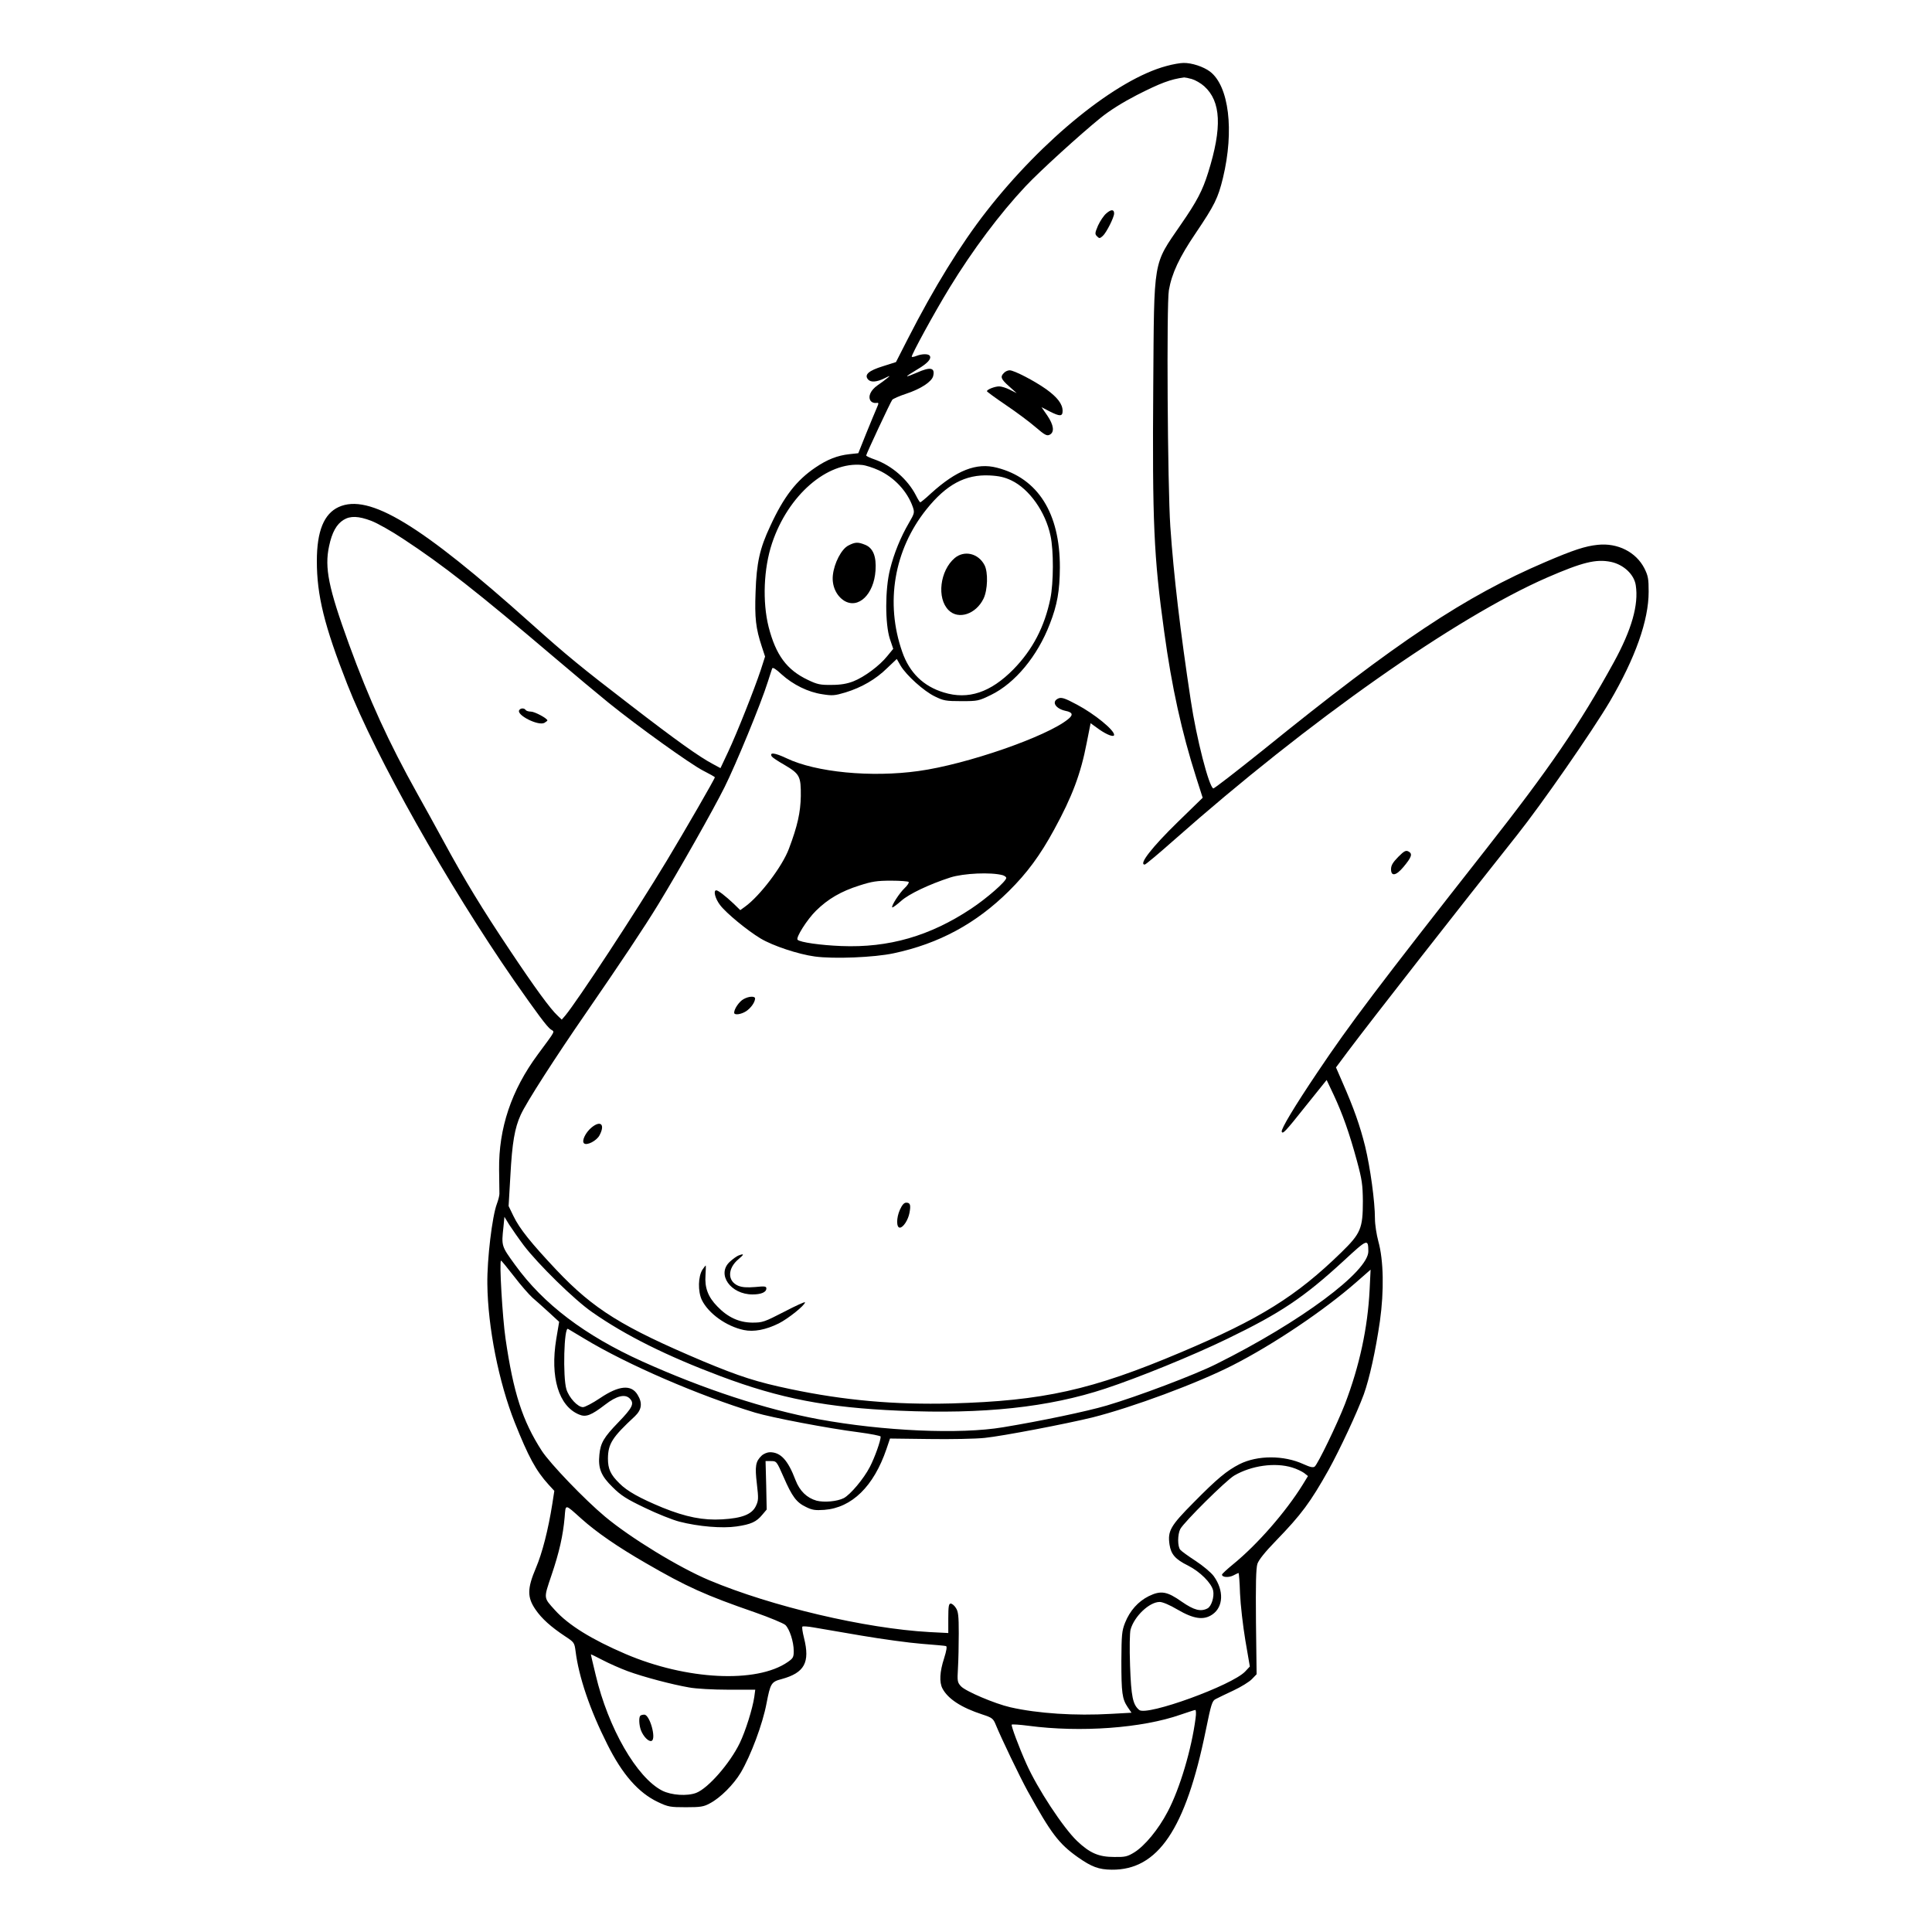 <?xml version="1.0" standalone="no"?>
<!DOCTYPE svg PUBLIC "-//W3C//DTD SVG 20010904//EN"
 "http://www.w3.org/TR/2001/REC-SVG-20010904/DTD/svg10.dtd">
<svg version="1.0" xmlns="http://www.w3.org/2000/svg"
 width="1200pt" height="1200pt" viewBox="0 0 1200 1200"
 preserveAspectRatio="xMidYMid meet">

<g transform="translate(0,1200) scale(0.1,-0.1)"
fill="#000000" stroke="none">
<path d="M7245 11590 c-308 -82 -768 -453 -1120 -905 -159 -204 -323 -470
-485 -787 l-75 -147 -82 -26 c-87 -27 -116 -52 -92 -81 16 -20 53 -18 102 6
35 18 39 18 20 3 -12 -10 -40 -31 -62 -46 -43 -30 -61 -69 -44 -96 6 -9 20
-15 32 -14 21 3 21 2 5 -35 -9 -20 -38 -91 -65 -157 l-48 -120 -56 -6 c-73 -8
-137 -33 -209 -82 -119 -80 -198 -182 -282 -365 -65 -138 -85 -228 -91 -409
-6 -161 1 -225 39 -340 l20 -61 -27 -84 c-40 -120 -147 -390 -202 -507 l-48
-102 -50 27 c-83 44 -226 146 -510 365 -306 235 -396 309 -615 505 -690 618
-1008 810 -1196 725 -92 -42 -136 -150 -136 -336 0 -213 46 -401 189 -765 177
-452 624 -1245 1036 -1840 144 -206 204 -287 228 -304 25 -17 35 1 -81 -156
-164 -222 -243 -458 -240 -715 1 -71 2 -139 2 -150 0 -11 -7 -39 -16 -63 -29
-77 -61 -343 -59 -497 3 -269 71 -610 170 -860 85 -213 131 -299 211 -387 l35
-38 -12 -78 c-26 -165 -63 -308 -102 -400 -55 -129 -55 -183 -3 -259 39 -57
96 -108 185 -167 55 -36 57 -39 64 -92 20 -160 89 -364 197 -578 93 -187 194
-302 315 -359 63 -30 76 -32 173 -32 91 0 111 3 149 24 65 34 147 116 192 191
63 107 136 302 160 430 24 124 29 134 94 151 142 39 177 103 139 255 -9 36
-14 67 -10 71 3 3 34 1 68 -5 35 -6 169 -29 298 -51 129 -22 298 -45 375 -51
77 -6 145 -12 151 -14 7 -3 3 -28 -12 -76 -27 -82 -31 -149 -10 -188 34 -64
116 -118 248 -161 61 -20 67 -25 83 -64 32 -79 149 -323 198 -412 146 -264
193 -326 311 -410 87 -61 130 -77 211 -78 287 -3 459 251 584 864 34 167 40
185 62 196 13 7 63 31 110 53 47 22 99 54 115 71 l29 30 -4 324 c-2 239 0 333
9 362 9 25 46 72 115 143 159 164 214 239 327 440 70 127 176 353 219 470 35
98 73 269 100 455 26 186 23 377 -10 495 -11 41 -21 104 -21 140 0 108 -29
317 -61 450 -32 128 -69 234 -141 398 l-40 92 73 98 c147 196 693 894 1050
1343 156 196 468 646 578 832 158 270 241 503 241 681 0 81 -3 99 -27 147 -52
100 -165 158 -289 145 -78 -8 -151 -32 -326 -107 -498 -213 -917 -491 -1752
-1167 -166 -133 -305 -241 -310 -239 -27 9 -105 312 -140 547 -65 428 -106
775 -127 1080 -17 249 -24 1382 -9 1467 18 105 65 205 166 354 118 175 139
217 170 344 71 295 37 570 -80 660 -41 31 -114 55 -165 54 -20 0 -67 -8 -106
-19z m158 -81 c21 -6 56 -26 77 -45 104 -94 112 -256 24 -536 -35 -112 -70
-179 -169 -322 -176 -257 -166 -202 -172 -1006 -6 -839 3 -1057 68 -1524 47
-344 109 -624 199 -906 l40 -125 -154 -150 c-162 -158 -245 -265 -206 -265 6
0 88 69 183 153 834 738 1750 1383 2317 1630 219 95 303 116 396 97 79 -17
144 -78 154 -145 19 -122 -26 -277 -136 -478 -212 -386 -399 -659 -796 -1164
-666 -848 -847 -1087 -1045 -1383 -144 -214 -227 -353 -222 -369 6 -17 21 -2
152 163 l127 158 44 -93 c55 -118 97 -236 144 -409 32 -118 36 -150 37 -250 0
-170 -13 -201 -134 -319 -279 -272 -505 -413 -995 -620 -555 -235 -856 -302
-1426 -318 -354 -9 -667 19 -1000 89 -210 44 -315 78 -543 173 -501 212 -679
322 -911 567 -158 168 -229 256 -267 335 l-30 62 11 188 c11 206 27 297 64
378 34 76 217 360 407 635 215 312 360 529 449 675 129 212 337 579 410 725
70 140 226 518 269 655 13 39 24 76 27 83 3 9 23 -3 59 -37 71 -64 164 -110
252 -123 62 -10 77 -9 144 11 101 31 189 82 259 151 l60 57 24 -42 c35 -59
144 -158 213 -191 53 -26 68 -29 164 -29 102 0 107 1 185 39 149 73 288 241
364 439 47 120 62 207 63 352 1 337 -136 555 -391 620 -127 33 -251 -16 -409
-159 -33 -31 -64 -56 -67 -56 -3 0 -15 19 -27 43 -51 99 -149 185 -256 223
-29 10 -53 21 -53 25 0 9 151 332 162 346 5 6 45 24 88 38 90 30 157 74 166
109 13 53 -17 59 -102 21 -32 -14 -59 -24 -60 -22 -2 2 26 20 61 41 65 38 92
67 80 86 -8 13 -47 13 -81 0 -15 -6 -29 -9 -31 -6 -6 6 140 274 235 429 143
234 313 461 472 630 88 94 339 322 466 425 57 46 137 96 224 141 147 75 211
99 295 110 6 0 27 -4 48 -10z m-1947 -2429 c99 -45 180 -132 214 -230 11 -33
10 -39 -24 -97 -52 -89 -93 -189 -118 -290 -31 -122 -31 -338 -1 -431 l21 -62
-37 -45 c-47 -59 -142 -130 -211 -157 -39 -15 -78 -22 -135 -22 -70 -1 -89 3
-147 31 -131 62 -199 154 -244 329 -39 156 -31 363 21 519 99 298 342 510 560
487 22 -2 68 -17 101 -32z m826 -64 c111 -53 212 -195 243 -344 20 -91 19
-293 -1 -390 -36 -175 -110 -317 -229 -439 -142 -144 -281 -191 -433 -144
-126 38 -213 122 -258 252 -107 304 -51 634 150 885 124 155 242 218 392 211
60 -3 94 -11 136 -31z m-3976 -251 c37 -14 126 -64 198 -112 247 -162 461
-330 941 -738 121 -103 272 -229 335 -280 183 -148 508 -381 588 -422 39 -20
72 -38 72 -41 0 -9 -183 -326 -298 -517 -195 -323 -556 -873 -632 -964 l-21
-24 -25 24 c-45 41 -142 174 -298 408 -168 251 -281 436 -411 676 -48 88 -120
219 -160 290 -182 326 -301 587 -428 935 -127 350 -152 473 -123 608 18 85 46
136 90 163 42 26 93 24 172 -6z m947 -4500 c88 -116 316 -340 425 -415 207
-145 465 -273 798 -398 370 -139 662 -195 1108 -214 525 -23 930 21 1281 137
206 68 543 205 757 309 333 161 476 257 723 484 149 138 153 139 154 61 3
-125 -420 -440 -944 -701 -133 -67 -491 -202 -681 -258 -126 -37 -408 -96
-644 -135 -268 -45 -744 -24 -1146 50 -329 61 -711 186 -1095 359 -356 161
-614 356 -790 600 -85 117 -85 116 -72 235 l6 63 30 -49 c17 -26 57 -84 90
-128z m-60 -193 c41 -54 93 -113 114 -132 21 -18 67 -59 102 -91 l64 -59 -18
-107 c-39 -237 15 -417 142 -469 42 -18 75 -5 161 61 72 56 126 69 155 37 28
-30 15 -56 -73 -147 -89 -92 -110 -127 -117 -199 -9 -86 10 -133 82 -203 52
-52 87 -74 200 -128 76 -37 172 -75 214 -86 120 -31 268 -43 356 -30 89 13
123 28 160 73 l27 32 -3 150 -4 151 34 0 c34 0 35 -1 78 -99 53 -122 80 -158
139 -186 38 -19 57 -22 114 -18 171 13 307 146 386 378 l22 65 243 -3 c134 -2
289 1 345 7 110 11 510 88 669 127 249 63 649 211 869 323 254 129 569 341
770 517 l89 78 -6 -124 c-12 -239 -63 -474 -153 -710 -49 -126 -168 -372 -188
-389 -10 -8 -28 -4 -70 15 -122 56 -285 56 -397 0 -80 -41 -139 -90 -285 -238
-145 -146 -162 -177 -150 -261 9 -61 36 -92 115 -131 75 -38 145 -108 156
-155 8 -38 -10 -98 -35 -111 -42 -22 -84 -11 -159 41 -92 65 -130 72 -206 35
-66 -33 -117 -90 -147 -165 -20 -51 -22 -74 -23 -236 0 -201 5 -237 39 -288
l24 -35 -126 -7 c-224 -13 -456 2 -627 41 -96 22 -277 99 -306 130 -22 24 -24
31 -19 112 3 48 5 146 5 217 0 109 -3 136 -18 158 -9 15 -24 27 -32 27 -12 0
-15 -17 -15 -92 l0 -91 -117 6 c-398 22 -980 159 -1368 322 -188 79 -489 263
-647 395 -127 106 -341 329 -393 409 -120 186 -176 360 -225 696 -19 130 -40
485 -28 485 3 0 39 -44 81 -98z m437 -387 c266 -161 713 -354 1060 -459 103
-31 454 -98 643 -122 75 -10 137 -22 137 -27 0 -27 -37 -130 -67 -188 -38 -74
-121 -172 -162 -194 -42 -21 -121 -28 -169 -16 -60 17 -105 60 -131 128 -47
124 -92 173 -159 173 -15 0 -38 -9 -51 -21 -38 -36 -43 -65 -30 -175 11 -94
10 -105 -7 -140 -25 -50 -85 -74 -209 -81 -117 -7 -224 14 -370 73 -140 58
-220 102 -268 151 -55 54 -71 89 -71 154 1 92 27 132 167 262 43 41 49 82 17
134 -39 65 -116 58 -233 -21 -46 -31 -94 -56 -106 -56 -33 0 -87 59 -103 111
-23 76 -15 390 10 375 4 -2 50 -30 102 -61z m4396 -800 c27 -8 60 -24 74 -34
l24 -19 -33 -54 c-105 -169 -280 -370 -432 -494 -38 -31 -69 -60 -69 -64 0
-17 40 -20 69 -6 17 9 32 16 34 16 2 0 7 -57 9 -127 3 -71 18 -201 33 -291
l28 -163 -29 -31 c-81 -86 -610 -278 -658 -239 -40 33 -50 82 -57 275 -4 113
-2 204 3 224 23 83 117 172 181 172 18 0 63 -19 110 -47 101 -59 163 -68 217
-31 69 47 73 149 9 238 -17 23 -67 65 -113 95 -46 30 -89 61 -95 69 -18 21
-17 96 0 129 24 44 283 301 335 332 106 62 253 83 360 50z m-4415 -318 c95
-85 224 -174 399 -275 255 -148 371 -200 680 -307 91 -32 175 -67 188 -78 26
-25 52 -104 52 -162 0 -38 -4 -45 -37 -68 -193 -134 -630 -112 -1008 50 -210
90 -354 179 -438 272 -72 80 -71 70 -22 216 49 144 72 248 82 360 7 85 -1 86
104 -8z m288 -947 c98 -36 276 -83 381 -101 41 -8 151 -14 243 -14 l168 0 -6
-45 c-11 -74 -54 -211 -90 -286 -61 -126 -196 -281 -271 -310 -56 -21 -153
-15 -211 14 -158 81 -335 388 -413 718 -17 69 -30 127 -30 128 0 2 33 -14 73
-35 40 -21 110 -52 156 -69z m3527 -292 c-25 -193 -98 -438 -173 -580 -58
-111 -142 -212 -207 -253 -44 -27 -58 -30 -125 -29 -97 0 -152 24 -232 100
-86 83 -245 324 -314 479 -47 105 -96 237 -91 243 3 3 50 0 103 -7 325 -43
707 -15 946 69 45 15 86 29 91 29 5 1 6 -23 2 -51z"/>
<path d="M6872 10675 c-16 -13 -39 -48 -52 -76 -20 -47 -20 -53 -6 -67 14 -14
17 -14 36 3 22 20 70 115 70 139 0 26 -18 27 -48 1z"/>
<path d="M6236 9684 c-25 -24 -19 -39 32 -84 l47 -42 -42 21 c-23 12 -53 21
-67 21 -27 0 -76 -19 -76 -30 0 -3 53 -42 118 -86 64 -43 147 -105 184 -137
58 -50 71 -56 88 -47 31 16 25 60 -15 119 l-36 52 50 -26 c65 -33 81 -32 81 3
0 42 -32 84 -101 134 -75 53 -200 118 -228 118 -11 0 -27 -7 -35 -16z"/>
<path d="M6568 7659 c-37 -21 -9 -61 49 -74 46 -9 51 -25 17 -52 -130 -107
-630 -281 -929 -322 -293 -41 -637 -8 -819 79 -74 35 -109 39 -92 11 4 -6 38
-29 77 -51 97 -57 104 -72 103 -195 -2 -101 -20 -184 -74 -327 -41 -110 -181
-294 -273 -360 l-29 -21 -41 40 c-50 47 -96 83 -108 83 -20 0 -7 -52 24 -92
37 -49 168 -157 251 -207 77 -46 234 -98 337 -112 117 -16 369 -6 490 20 282
60 512 185 715 386 114 113 195 223 282 383 112 205 165 346 202 539 l24 121
54 -39 c49 -34 92 -50 92 -33 0 30 -121 129 -230 187 -80 43 -100 49 -122 36z
m-340 -1095 c12 -4 22 -11 22 -17 0 -21 -120 -126 -218 -191 -256 -170 -512
-244 -807 -232 -127 5 -256 23 -271 39 -13 12 59 126 114 180 75 74 156 121
270 157 78 25 108 30 197 30 57 0 106 -4 109 -8 3 -5 -8 -22 -25 -38 -33 -31
-85 -112 -77 -120 3 -2 28 16 56 41 47 42 172 102 305 145 82 26 252 34 325
14z"/>
<path d="M8684 6677 c-33 -34 -44 -52 -44 -76 0 -46 31 -41 77 14 51 61 58 82
32 96 -17 9 -27 4 -65 -34z"/>
<path d="M4618 5794 c-26 -14 -58 -60 -58 -84 0 -17 43 -11 74 9 30 20 55 55
56 79 0 16 -39 15 -72 -4z"/>
<path d="M3672 4995 c-35 -30 -60 -81 -45 -96 17 -17 80 16 97 50 36 68 6 95
-52 46z"/>
<path d="M5589 4485 c-22 -50 -22 -110 0 -110 21 0 52 48 60 92 9 48 5 63 -20
63 -14 0 -26 -14 -40 -45z"/>
<path d="M4585 4201 c-11 -5 -35 -22 -53 -39 -82 -77 6 -202 142 -202 54 0 86
14 86 37 0 14 -10 15 -70 9 -51 -4 -80 -2 -105 8 -68 29 -67 108 3 166 36 30
35 36 -3 21z"/>
<path d="M4363 4114 c-27 -43 -29 -134 -4 -188 41 -84 152 -164 261 -187 62
-13 136 1 217 41 58 29 163 113 163 131 0 5 -59 -22 -130 -59 -124 -64 -134
-67 -198 -67 -82 1 -152 33 -217 101 -57 58 -79 116 -73 194 2 33 3 60 1 60
-1 0 -10 -12 -20 -26z"/>
<path d="M5270 8612 c-43 -21 -89 -109 -97 -185 -7 -65 21 -127 70 -158 88
-54 185 39 195 187 6 88 -15 140 -64 160 -44 18 -62 18 -104 -4z"/>
<path d="M5930 8534 c-92 -78 -113 -250 -38 -324 61 -61 170 -25 217 72 26 54
29 164 6 208 -38 73 -125 94 -185 44z"/>
<path d="M3225 7589 c-19 -30 118 -99 156 -79 10 6 19 13 19 15 0 13 -79 55
-102 55 -15 0 -30 5 -33 10 -8 13 -32 13 -40 -1z"/>
<path d="M3977 1343 c-10 -10 -8 -58 4 -90 15 -39 48 -73 66 -66 31 12 -11
163 -45 163 -10 0 -22 -3 -25 -7z"/>
</g>
</svg>
